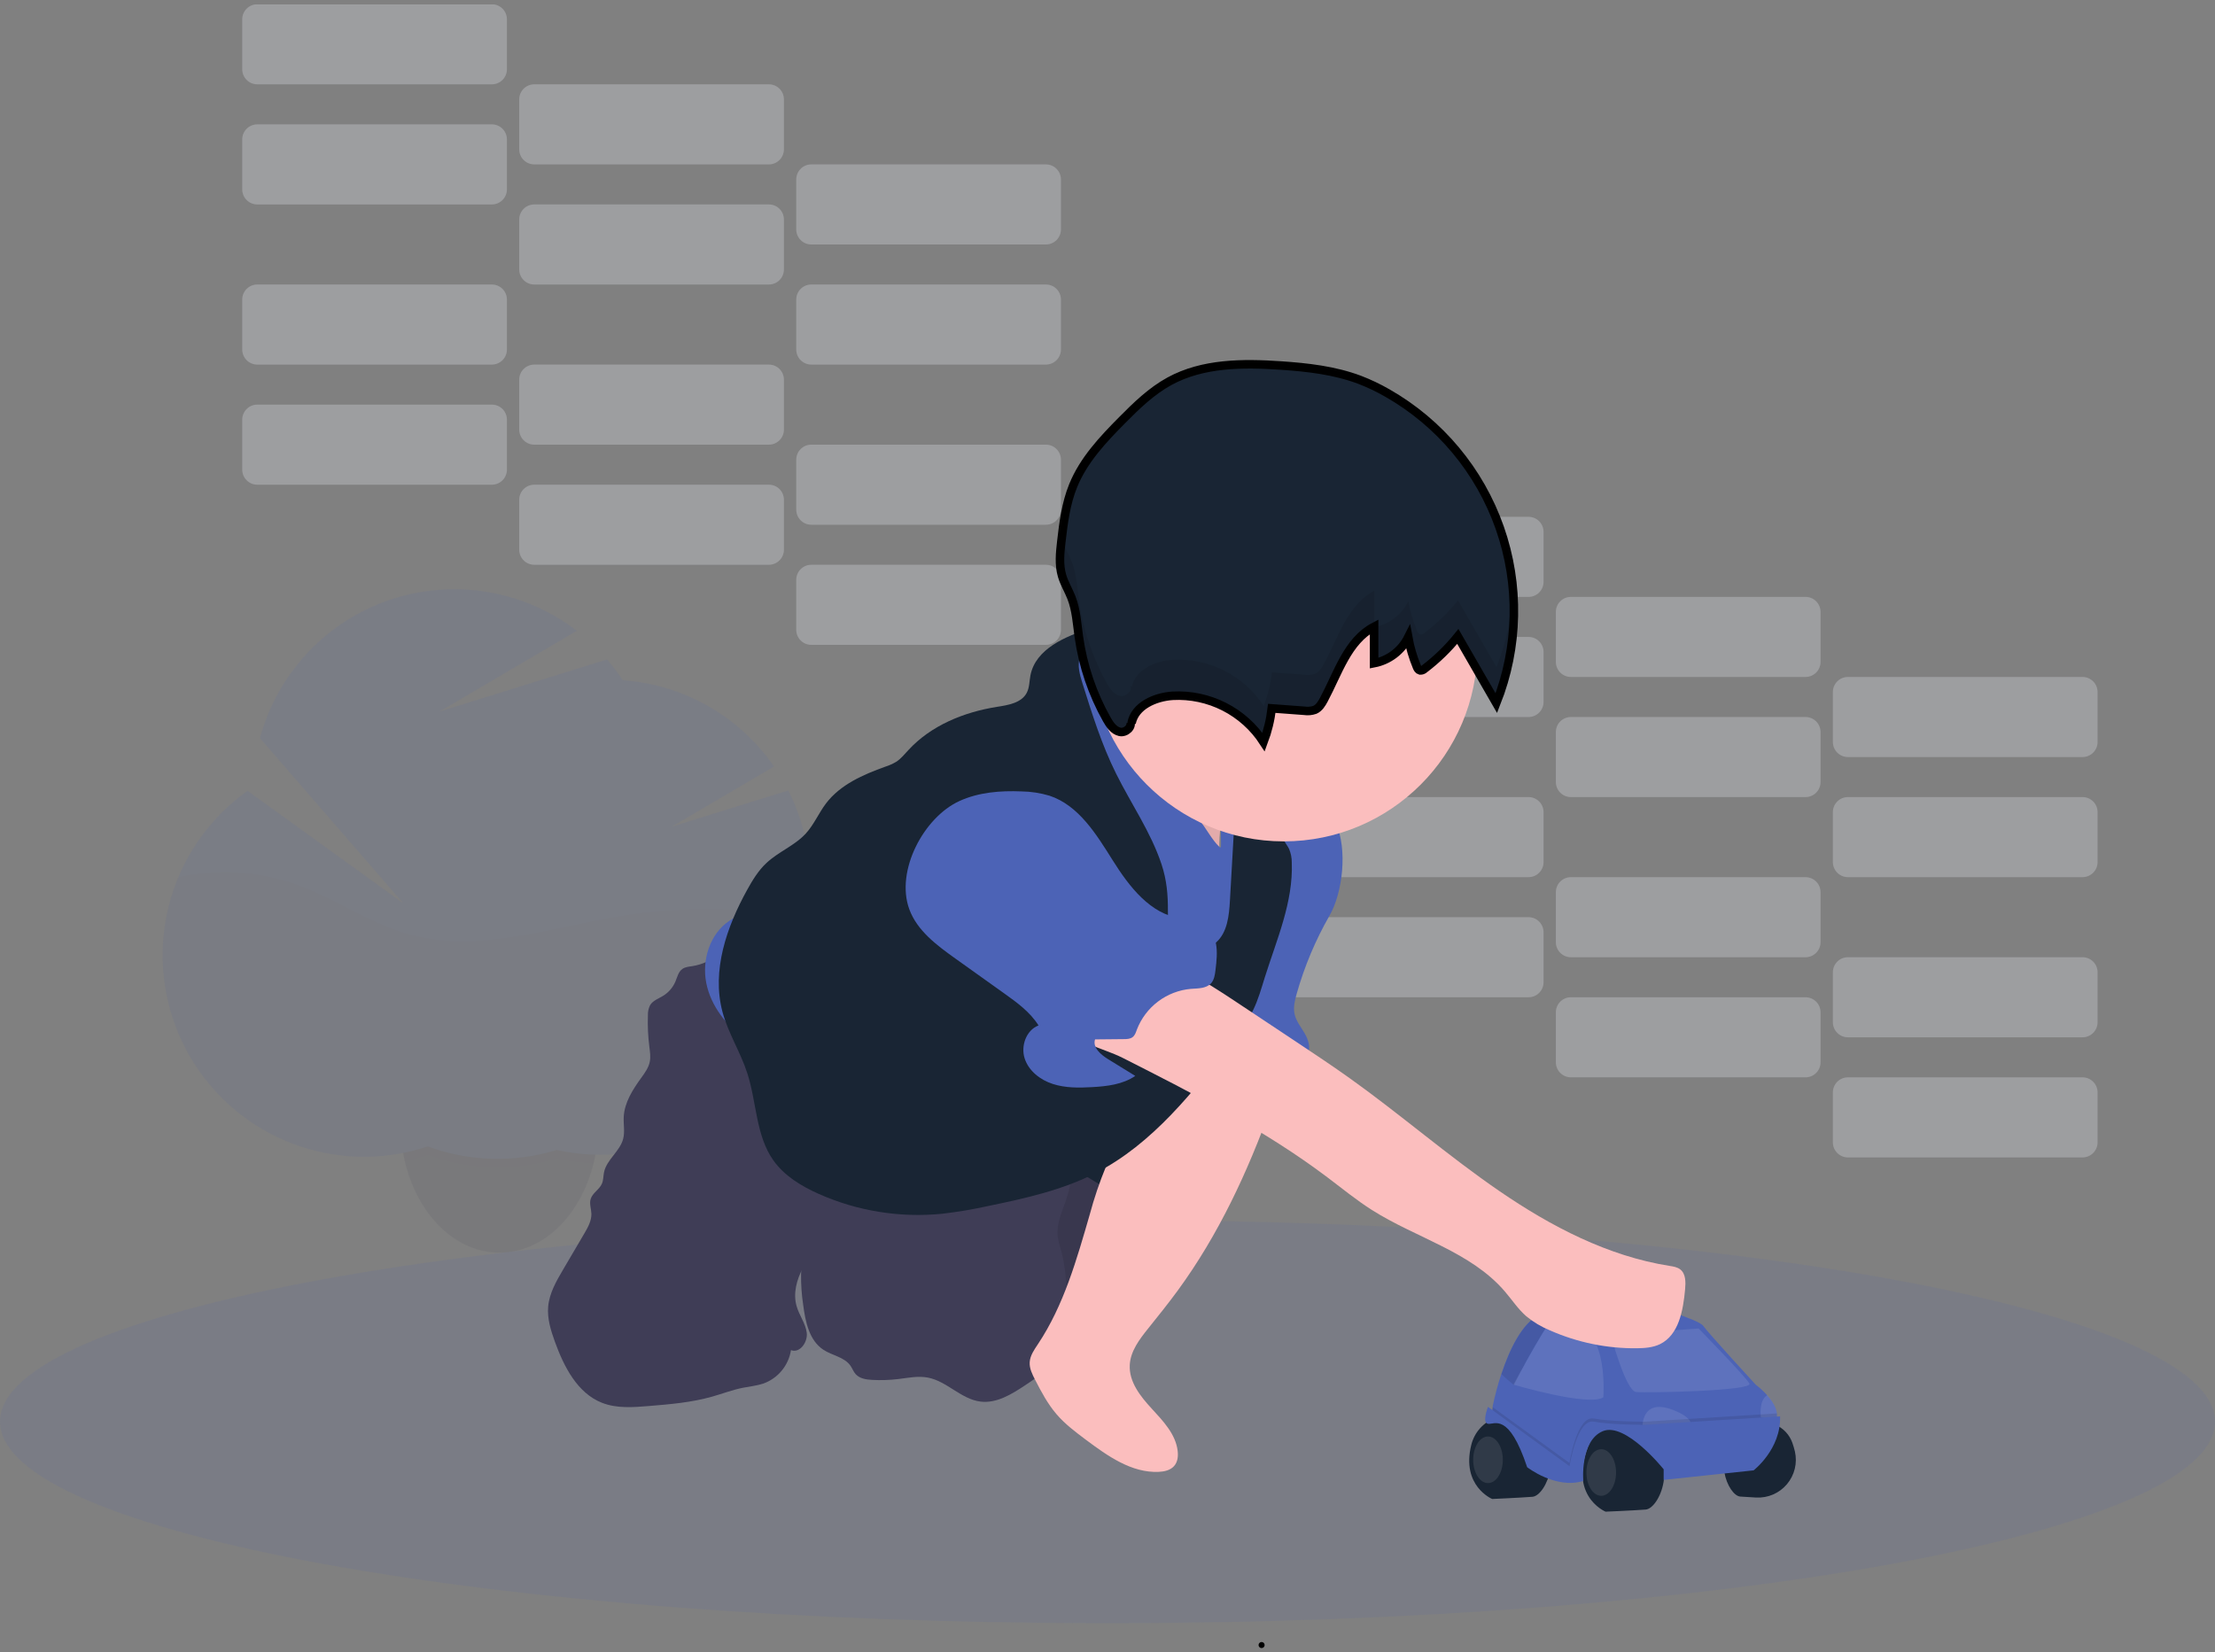<svg width="260" height="194" viewBox="0 0 260 194" fill="none" xmlns="http://www.w3.org/2000/svg">
<rect x="0" y="0" width="260" height="194" fill="#808080" stroke="none"/>
<g clip-path="url(#clip0_1369_6114)">
<g opacity="0.3">
<path d="M179.419 107.687H151.881C150.906 107.687 150.115 108.479 150.115 109.455V115.32C150.115 116.296 150.906 117.088 151.881 117.088H179.419C180.394 117.088 181.185 116.296 181.185 115.32V109.455C181.185 108.479 180.394 107.687 179.419 107.687Z" fill="#F2F2F2"/>
<path d="M211.933 117.088H184.396C183.42 117.088 182.63 117.879 182.63 118.855V124.721C182.63 125.697 183.42 126.488 184.396 126.488H211.933C212.909 126.488 213.699 125.697 213.699 124.721V118.855C213.699 117.879 212.909 117.088 211.933 117.088Z" fill="#F2F2F2"/>
<path d="M244.45 126.491H216.912C215.937 126.491 215.146 127.282 215.146 128.258V134.124C215.146 135.1 215.937 135.891 216.912 135.891H244.45C245.425 135.891 246.216 135.1 246.216 134.124V128.258C246.216 127.282 245.425 126.491 244.45 126.491Z" fill="#F2F2F2"/>
<path d="M179.419 93.584H151.881C150.906 93.584 150.115 94.376 150.115 95.352V101.217C150.115 102.193 150.906 102.985 151.881 102.985H179.419C180.394 102.985 181.185 102.193 181.185 101.217V95.352C181.185 94.376 180.394 93.584 179.419 93.584Z" fill="#F2F2F2"/>
<path d="M211.933 102.987H184.396C183.42 102.987 182.63 103.778 182.63 104.754V110.62C182.63 111.596 183.42 112.388 184.396 112.388H211.933C212.909 112.388 213.699 111.596 213.699 110.62V104.754C213.699 103.778 212.909 102.987 211.933 102.987Z" fill="#F2F2F2"/>
<path d="M244.45 112.387H216.912C215.937 112.387 215.146 113.179 215.146 114.155V120.021C215.146 120.997 215.937 121.788 216.912 121.788H244.45C245.425 121.788 246.216 120.997 246.216 120.021V114.155C246.216 113.179 245.425 112.387 244.45 112.387Z" fill="#F2F2F2"/>
<path d="M179.419 74.783H151.881C150.906 74.783 150.115 75.575 150.115 76.55V82.416C150.115 83.392 150.906 84.184 151.881 84.184H179.419C180.394 84.184 181.185 83.392 181.185 82.416V76.55C181.185 75.575 180.394 74.783 179.419 74.783Z" fill="#F2F2F2"/>
<path d="M211.933 84.184H184.396C183.42 84.184 182.63 84.975 182.63 85.951V91.817C182.63 92.793 183.42 93.584 184.396 93.584H211.933C212.909 93.584 213.699 92.793 213.699 91.817V85.951C213.699 84.975 212.909 84.184 211.933 84.184Z" fill="#F2F2F2"/>
<path d="M244.45 93.584H216.912C215.937 93.584 215.146 94.376 215.146 95.352V101.217C215.146 102.193 215.937 102.985 216.912 102.985H244.45C245.425 102.985 246.216 102.193 246.216 101.217V95.352C246.216 94.376 245.425 93.584 244.45 93.584Z" fill="#F2F2F2"/>
<path d="M179.419 60.68H151.881C150.906 60.68 150.115 61.471 150.115 62.447V68.313C150.115 69.289 150.906 70.081 151.881 70.081H179.419C180.394 70.081 181.185 69.289 181.185 68.313V62.447C181.185 61.471 180.394 60.68 179.419 60.68Z" fill="#F2F2F2"/>
<path d="M211.933 70.081H184.396C183.42 70.081 182.63 70.872 182.63 71.848V77.714C182.63 78.69 183.42 79.481 184.396 79.481H211.933C212.909 79.481 213.699 78.69 213.699 77.714V71.848C213.699 70.872 212.909 70.081 211.933 70.081Z" fill="#F2F2F2"/>
<path d="M244.45 79.483H216.912C215.937 79.483 215.146 80.275 215.146 81.251V87.117C215.146 88.093 215.937 88.884 216.912 88.884H244.45C245.425 88.884 246.216 88.093 246.216 87.117V81.251C246.216 80.275 245.425 79.483 244.45 79.483Z" fill="#F2F2F2"/>
<path opacity="0.1" d="M179.419 107.687H151.881C150.906 107.687 150.115 108.479 150.115 109.455V115.32C150.115 116.296 150.906 117.088 151.881 117.088H179.419C180.394 117.088 181.185 116.296 181.185 115.32V109.455C181.185 108.479 180.394 107.687 179.419 107.687Z" fill="#4C63B6"/>
<path opacity="0.1" d="M211.933 117.088H184.396C183.42 117.088 182.63 117.879 182.63 118.855V124.721C182.63 125.697 183.42 126.488 184.396 126.488H211.933C212.909 126.488 213.699 125.697 213.699 124.721V118.855C213.699 117.879 212.909 117.088 211.933 117.088Z" fill="#4C63B6"/>
<path opacity="0.1" d="M244.45 126.491H216.912C215.937 126.491 215.146 127.282 215.146 128.258V134.124C215.146 135.1 215.937 135.891 216.912 135.891H244.45C245.425 135.891 246.216 135.1 246.216 134.124V128.258C246.216 127.282 245.425 126.491 244.45 126.491Z" fill="#4C63B6"/>
<path opacity="0.1" d="M179.419 93.584H151.881C150.906 93.584 150.115 94.376 150.115 95.352V101.217C150.115 102.193 150.906 102.985 151.881 102.985H179.419C180.394 102.985 181.185 102.193 181.185 101.217V95.352C181.185 94.376 180.394 93.584 179.419 93.584Z" fill="#4C63B6"/>
<path opacity="0.1" d="M211.933 102.987H184.396C183.42 102.987 182.63 103.778 182.63 104.754V110.62C182.63 111.596 183.42 112.388 184.396 112.388H211.933C212.909 112.388 213.699 111.596 213.699 110.62V104.754C213.699 103.778 212.909 102.987 211.933 102.987Z" fill="#4C63B6"/>
<path opacity="0.1" d="M244.45 112.387H216.912C215.937 112.387 215.146 113.179 215.146 114.155V120.021C215.146 120.997 215.937 121.788 216.912 121.788H244.45C245.425 121.788 246.216 120.997 246.216 120.021V114.155C246.216 113.179 245.425 112.387 244.45 112.387Z" fill="#4C63B6"/>
<path opacity="0.1" d="M179.419 74.783H151.881C150.906 74.783 150.115 75.575 150.115 76.55V82.416C150.115 83.392 150.906 84.184 151.881 84.184H179.419C180.394 84.184 181.185 83.392 181.185 82.416V76.55C181.185 75.575 180.394 74.783 179.419 74.783Z" fill="#4C63B6"/>
<path opacity="0.1" d="M211.933 84.184H184.396C183.42 84.184 182.63 84.975 182.63 85.951V91.817C182.63 92.793 183.42 93.584 184.396 93.584H211.933C212.909 93.584 213.699 92.793 213.699 91.817V85.951C213.699 84.975 212.909 84.184 211.933 84.184Z" fill="#4C63B6"/>
<path opacity="0.1" d="M244.45 93.584H216.912C215.937 93.584 215.146 94.376 215.146 95.352V101.217C215.146 102.193 215.937 102.985 216.912 102.985H244.45C245.425 102.985 246.216 102.193 246.216 101.217V95.352C246.216 94.376 245.425 93.584 244.45 93.584Z" fill="#4C63B6"/>
<path opacity="0.1" d="M179.419 60.68H151.881C150.906 60.68 150.115 61.471 150.115 62.447V68.313C150.115 69.289 150.906 70.081 151.881 70.081H179.419C180.394 70.081 181.185 69.289 181.185 68.313V62.447C181.185 61.471 180.394 60.68 179.419 60.68Z" fill="#4C63B6"/>
<path opacity="0.1" d="M211.933 70.081H184.396C183.42 70.081 182.63 70.872 182.63 71.848V77.714C182.63 78.69 183.42 79.481 184.396 79.481H211.933C212.909 79.481 213.699 78.69 213.699 77.714V71.848C213.699 70.872 212.909 70.081 211.933 70.081Z" fill="#4C63B6"/>
<path opacity="0.1" d="M244.45 79.483H216.912C215.937 79.483 215.146 80.275 215.146 81.251V87.117C215.146 88.093 215.937 88.884 216.912 88.884H244.45C245.425 88.884 246.216 88.093 246.216 87.117V81.251C246.216 80.275 245.425 79.483 244.45 79.483Z" fill="#4C63B6"/>
</g>
<g opacity="0.3">
<path d="M57.737 47.507H30.199C29.224 47.507 28.434 48.298 28.434 49.274V55.14C28.434 56.116 29.224 56.908 30.199 56.908H57.737C58.712 56.908 59.503 56.116 59.503 55.14V49.274C59.503 48.298 58.712 47.507 57.737 47.507Z" fill="#F2F2F2"/>
<path d="M90.252 56.908H62.714C61.739 56.908 60.948 57.699 60.948 58.675V64.541C60.948 65.517 61.739 66.308 62.714 66.308H90.252C91.227 66.308 92.017 65.517 92.017 64.541V58.675C92.017 57.699 91.227 56.908 90.252 56.908Z" fill="#F2F2F2"/>
<path d="M122.768 66.311H95.231C94.255 66.311 93.465 67.102 93.465 68.078V73.944C93.465 74.92 94.255 75.711 95.231 75.711H122.768C123.744 75.711 124.534 74.92 124.534 73.944V68.078C124.534 67.102 123.744 66.311 122.768 66.311Z" fill="#F2F2F2"/>
<path d="M57.737 33.404H30.199C29.224 33.404 28.434 34.195 28.434 35.171V41.037C28.434 42.013 29.224 42.804 30.199 42.804H57.737C58.712 42.804 59.503 42.013 59.503 41.037V35.171C59.503 34.195 58.712 33.404 57.737 33.404Z" fill="#F2F2F2"/>
<path d="M90.252 42.807H62.714C61.739 42.807 60.948 43.598 60.948 44.574V50.44C60.948 51.416 61.739 52.207 62.714 52.207H90.252C91.227 52.207 92.017 51.416 92.017 50.44V44.574C92.017 43.598 91.227 42.807 90.252 42.807Z" fill="#F2F2F2"/>
<path d="M122.768 52.207H95.231C94.255 52.207 93.465 52.998 93.465 53.975V59.84C93.465 60.816 94.255 61.608 95.231 61.608H122.768C123.744 61.608 124.534 60.816 124.534 59.84V53.975C124.534 52.998 123.744 52.207 122.768 52.207Z" fill="#F2F2F2"/>
<path d="M57.737 14.603H30.199C29.224 14.603 28.434 15.394 28.434 16.37V22.236C28.434 23.212 29.224 24.003 30.199 24.003H57.737C58.712 24.003 59.503 23.212 59.503 22.236V16.37C59.503 15.394 58.712 14.603 57.737 14.603Z" fill="#F2F2F2"/>
<path d="M90.252 24.004H62.714C61.739 24.004 60.948 24.795 60.948 25.771V31.637C60.948 32.613 61.739 33.404 62.714 33.404H90.252C91.227 33.404 92.017 32.613 92.017 31.637V25.771C92.017 24.795 91.227 24.004 90.252 24.004Z" fill="#F2F2F2"/>
<path d="M122.768 33.404H95.231C94.255 33.404 93.465 34.195 93.465 35.171V41.037C93.465 42.013 94.255 42.804 95.231 42.804H122.768C123.744 42.804 124.534 42.013 124.534 41.037V35.171C124.534 34.195 123.744 33.404 122.768 33.404Z" fill="#F2F2F2"/>
<path d="M57.737 0.5H30.199C29.224 0.5 28.434 1.291 28.434 2.267V8.133C28.434 9.109 29.224 9.9 30.199 9.9H57.737C58.712 9.9 59.503 9.109 59.503 8.133V2.267C59.503 1.291 58.712 0.5 57.737 0.5Z" fill="#F2F2F2"/>
<path d="M90.252 9.9H62.714C61.739 9.9 60.948 10.692 60.948 11.668V17.534C60.948 18.51 61.739 19.301 62.714 19.301H90.252C91.227 19.301 92.017 18.51 92.017 17.534V11.668C92.017 10.692 91.227 9.9 90.252 9.9Z" fill="#F2F2F2"/>
<path d="M122.768 19.303H95.231C94.255 19.303 93.465 20.095 93.465 21.071V26.936C93.465 27.912 94.255 28.704 95.231 28.704H122.768C123.744 28.704 124.534 27.912 124.534 26.936V21.071C124.534 20.095 123.744 19.303 122.768 19.303Z" fill="#F2F2F2"/>
<path opacity="0.1" d="M57.737 47.507H30.199C29.224 47.507 28.434 48.298 28.434 49.274V55.14C28.434 56.116 29.224 56.908 30.199 56.908H57.737C58.712 56.908 59.503 56.116 59.503 55.14V49.274C59.503 48.298 58.712 47.507 57.737 47.507Z" fill="#4C63B6"/>
<path opacity="0.1" d="M90.252 56.908H62.714C61.739 56.908 60.948 57.699 60.948 58.675V64.541C60.948 65.517 61.739 66.308 62.714 66.308H90.252C91.227 66.308 92.017 65.517 92.017 64.541V58.675C92.017 57.699 91.227 56.908 90.252 56.908Z" fill="#4C63B6"/>
<path opacity="0.1" d="M122.768 66.311H95.231C94.255 66.311 93.465 67.102 93.465 68.078V73.944C93.465 74.92 94.255 75.711 95.231 75.711H122.768C123.744 75.711 124.534 74.92 124.534 73.944V68.078C124.534 67.102 123.744 66.311 122.768 66.311Z" fill="#4C63B6"/>
<path opacity="0.1" d="M57.737 33.404H30.199C29.224 33.404 28.434 34.195 28.434 35.171V41.037C28.434 42.013 29.224 42.804 30.199 42.804H57.737C58.712 42.804 59.503 42.013 59.503 41.037V35.171C59.503 34.195 58.712 33.404 57.737 33.404Z" fill="#4C63B6"/>
<path opacity="0.1" d="M90.252 42.807H62.714C61.739 42.807 60.948 43.598 60.948 44.574V50.44C60.948 51.416 61.739 52.207 62.714 52.207H90.252C91.227 52.207 92.017 51.416 92.017 50.44V44.574C92.017 43.598 91.227 42.807 90.252 42.807Z" fill="#4C63B6"/>
<path opacity="0.1" d="M122.768 52.207H95.231C94.255 52.207 93.465 52.998 93.465 53.975V59.84C93.465 60.816 94.255 61.608 95.231 61.608H122.768C123.744 61.608 124.534 60.816 124.534 59.84V53.975C124.534 52.998 123.744 52.207 122.768 52.207Z" fill="#4C63B6"/>
<path opacity="0.1" d="M57.737 14.603H30.199C29.224 14.603 28.434 15.394 28.434 16.37V22.236C28.434 23.212 29.224 24.003 30.199 24.003H57.737C58.712 24.003 59.503 23.212 59.503 22.236V16.37C59.503 15.394 58.712 14.603 57.737 14.603Z" fill="#4C63B6"/>
<path opacity="0.1" d="M90.252 24.004H62.714C61.739 24.004 60.948 24.795 60.948 25.771V31.637C60.948 32.613 61.739 33.404 62.714 33.404H90.252C91.227 33.404 92.017 32.613 92.017 31.637V25.771C92.017 24.795 91.227 24.004 90.252 24.004Z" fill="#4C63B6"/>
<path opacity="0.1" d="M122.768 33.404H95.231C94.255 33.404 93.465 34.195 93.465 35.171V41.037C93.465 42.013 94.255 42.804 95.231 42.804H122.768C123.744 42.804 124.534 42.013 124.534 41.037V35.171C124.534 34.195 123.744 33.404 122.768 33.404Z" fill="#4C63B6"/>
<path opacity="0.1" d="M57.737 0.5H30.199C29.224 0.5 28.434 1.291 28.434 2.267V8.133C28.434 9.109 29.224 9.9 30.199 9.9H57.737C58.712 9.9 59.503 9.109 59.503 8.133V2.267C59.503 1.291 58.712 0.5 57.737 0.5Z" fill="#4C63B6"/>
<path opacity="0.1" d="M90.252 9.9H62.714C61.739 9.9 60.948 10.692 60.948 11.668V17.534C60.948 18.51 61.739 19.301 62.714 19.301H90.252C91.227 19.301 92.017 18.51 92.017 17.534V11.668C92.017 10.692 91.227 9.9 90.252 9.9Z" fill="#4C63B6"/>
<path opacity="0.1" d="M122.768 19.303H95.231C94.255 19.303 93.465 20.095 93.465 21.071V26.936C93.465 27.912 94.255 28.704 95.231 28.704H122.768C123.744 28.704 124.534 27.912 124.534 26.936V21.071C124.534 20.095 123.744 19.303 122.768 19.303Z" fill="#4C63B6"/>
</g>
<g opacity="0.1">
<path d="M70.255 131.85C70.259 133.198 70.12 134.543 69.841 135.863C69.789 136.101 69.732 136.355 69.675 136.593C68.209 142.485 64.066 146.795 59.125 147.059C58.961 147.059 58.795 147.073 58.624 147.073C53.395 147.073 48.98 142.554 47.523 136.35C47.48 136.184 47.444 136.02 47.409 135.853C47.13 134.534 46.992 133.189 46.995 131.84C46.995 123.422 52.2 116.617 58.624 116.617C65.048 116.617 70.255 123.432 70.255 131.85Z" fill="#3F3D56"/>
<path opacity="0.1" d="M70.254 131.85C70.258 133.198 70.119 134.543 69.841 135.863C69.788 136.101 69.731 136.355 69.674 136.593C69.499 136.593 69.327 136.593 69.154 136.572C67.874 136.501 66.603 136.327 65.351 136.051C64.242 136.393 63.108 136.652 61.96 136.826C61.079 136.955 60.192 137.034 59.303 137.064C59.003 137.064 58.704 137.081 58.404 137.081C57.34 137.08 56.276 137.009 55.22 136.869C53.516 136.639 51.842 136.222 50.229 135.627C49.345 135.919 48.444 136.157 47.532 136.341C47.489 136.174 47.453 136.01 47.417 135.844C47.139 134.524 47 133.179 47.004 131.831C47.004 123.413 52.209 116.607 58.633 116.607C65.057 116.607 70.254 123.432 70.254 131.85Z" fill="black"/>
<path d="M95.064 103.465C95.069 99.762 94.202 96.109 92.533 92.804L78.856 97.059L90.86 89.995C88.847 87.083 86.207 84.66 83.133 82.907C80.059 81.153 76.631 80.114 73.102 79.864C72.541 79.011 71.926 78.195 71.26 77.421L51.599 83.542L67.71 74.06C64.628 71.697 61.013 70.13 57.183 69.497C53.353 68.864 49.427 69.185 45.75 70.431C42.073 71.677 38.76 73.81 36.102 76.642C33.444 79.474 31.524 82.917 30.511 86.667L47.34 106.056L29.059 92.849C24.436 96.131 21.145 100.966 19.785 106.473C18.425 111.98 19.087 117.792 21.651 122.851C24.214 127.911 28.508 131.88 33.75 134.037C38.992 136.193 44.834 136.393 50.211 134.6C55.079 136.389 60.398 136.535 65.357 135.016C68.812 135.78 72.394 135.759 75.84 134.954C79.286 134.148 82.507 132.579 85.267 130.363C88.026 128.146 90.254 125.337 91.785 122.145C93.316 118.952 94.112 115.456 94.114 111.914C94.114 111.389 94.095 110.868 94.061 110.349C94.733 108.116 95.071 105.797 95.064 103.465Z" fill="#4C63B6"/>
<path opacity="0.1" d="M94.658 107.854C87.434 106.483 80.027 106.389 72.772 107.576C64.56 108.936 56.166 111.926 48.133 109.74C43.42 108.456 39.34 105.487 34.741 103.841C30.299 102.285 25.511 101.996 20.914 103.006C19.161 107.201 18.651 111.812 19.446 116.288C20.242 120.765 22.308 124.917 25.399 128.249C28.49 131.582 32.474 133.952 36.875 135.079C41.276 136.205 45.908 136.038 50.218 134.6C55.084 136.387 60.4 136.533 65.356 135.016C68.812 135.78 72.394 135.759 75.84 134.954C79.285 134.148 82.507 132.579 85.266 130.363C88.026 128.146 90.253 125.337 91.784 122.145C93.316 118.952 94.111 115.456 94.113 111.914C94.113 111.389 94.094 110.868 94.061 110.349C94.305 109.529 94.504 108.696 94.658 107.854Z" fill="black"/>
</g>
<path opacity="0.1" d="M130 190.579C201.797 190.579 260 179.983 260 166.911C260 153.84 201.797 143.244 130 143.244C58.203 143.244 0 153.84 0 166.911C0 179.983 58.203 190.579 130 190.579Z" fill="#4C63B6"/>
<path d="M172.703 169.64C172.878 168.924 173.225 168.262 173.714 167.712C174.203 167.161 174.818 166.739 175.508 166.481C176.197 166.223 176.939 166.137 177.669 166.232C178.398 166.326 179.094 166.598 179.695 167.023L179.88 167.159C183.856 170.142 181.496 175.612 179.88 175.736C178.264 175.86 175.156 175.993 175.156 175.993C175.156 175.993 171.493 174.48 172.703 169.64Z" fill="#192534"/>
<path d="M208.575 165.922V166.916C208.575 166.916 192.414 168.034 190.689 168.034H187.459C187.459 168.034 187.411 168.084 187.333 168.174C187.2 168.324 186.974 168.588 186.725 168.916C186.216 169.578 185.61 170.501 185.47 171.267C185.232 172.634 184.353 173.131 184.353 173.131L181.123 172.263L178.007 168.533L177.553 168.096L176.26 166.861L175.155 165.803L175.21 165.208V165.118C175.474 163.84 175.812 162.579 176.222 161.34C176.222 161.307 176.244 161.271 176.256 161.238C177.152 158.545 178.646 155.275 180.8 154.302C180.964 154.228 181.135 154.157 181.318 154.093L181.536 154.016C185.667 152.632 193.472 153.182 193.472 153.182C193.472 153.182 199.432 154.923 199.931 155.67C200.43 156.417 206.08 162.568 206.08 162.568C206.575 162.942 207.032 163.365 207.444 163.831C207.974 164.418 208.466 165.158 208.575 165.922Z" fill="#4C63B6"/>
<path opacity="0.1" d="M174.664 174.128C175.624 174.128 176.403 172.903 176.403 171.393C176.403 169.882 175.624 168.657 174.664 168.657C173.703 168.657 172.924 169.882 172.924 171.393C172.924 172.903 173.703 174.128 174.664 174.128Z" fill="white"/>
<path opacity="0.1" d="M181.869 155.23C181.869 155.23 180.443 157.418 178.936 160.225C178.936 160.232 178.936 160.239 178.936 160.246C178.535 160.993 178.126 161.78 177.736 162.587L177.72 162.625C177.72 162.625 176.895 161.971 176.246 161.333C176.246 161.3 176.267 161.264 176.279 161.231C177.175 158.538 178.67 155.268 180.823 154.295C180.987 154.221 181.159 154.15 181.342 154.085L181.869 155.23Z" fill="black"/>
<path opacity="0.1" d="M177.646 162.565C177.646 162.565 186.466 165.182 188.203 164.057C188.203 164.057 188.826 156.1 184.726 155.603C184.726 155.603 182.366 154.98 181.874 155.365C181.383 155.751 177.646 162.565 177.646 162.565Z" fill="white"/>
<path opacity="0.1" d="M189.073 156.721C189.073 156.721 190.813 163.31 192.056 163.436C193.299 163.562 205.84 163.31 205.346 162.439C204.851 161.569 199.383 155.977 199.383 155.977L189.073 156.721Z" fill="white"/>
<path d="M186.939 168.643C186.939 168.643 189.197 165.672 193.173 168.657C197.149 171.642 194.786 177.111 193.173 177.235C191.559 177.358 188.465 177.484 188.465 177.484C188.465 177.484 183.562 175.467 186.939 168.643Z" fill="#192534"/>
<path d="M210.389 169.399C210.223 168.93 209.962 168.5 209.622 168.136C209.282 167.773 208.871 167.484 208.414 167.287C207.956 167.091 207.464 166.992 206.966 166.996C206.469 167 205.978 167.107 205.524 167.311C205.08 167.52 204.659 167.776 204.269 168.074C200.73 170.729 202.843 175.598 204.269 175.71C204.784 175.748 205.471 175.788 206.139 175.824C206.823 175.86 207.506 175.737 208.134 175.465C208.762 175.192 209.319 174.778 209.759 174.253C210.2 173.729 210.514 173.109 210.675 172.443C210.836 171.777 210.84 171.083 210.688 170.415C210.607 170.071 210.507 169.732 210.389 169.399Z" fill="#192534"/>
<path opacity="0.1" d="M187.955 175.62C188.916 175.62 189.695 174.395 189.695 172.884C189.695 171.373 188.916 170.149 187.955 170.149C186.995 170.149 186.216 171.373 186.216 172.884C186.216 174.395 186.995 175.62 187.955 175.62Z" fill="white"/>
<path opacity="0.1" d="M192.8 167.663C192.8 167.663 192.562 164.057 196.403 165.548C200.243 167.04 197.769 168.657 197.769 168.657L192.8 167.663Z" fill="white"/>
<path opacity="0.1" d="M208.575 165.922V166.419L207.955 166.657L206.688 166.419C206.688 166.419 206.417 164.383 207.456 163.802C207.974 164.419 208.466 165.158 208.575 165.922Z" fill="white"/>
<path opacity="0.1" d="M208.575 165.946V166.916C208.575 166.916 192.414 168.034 190.689 168.034H190.674C189.781 167.558 188.887 167.347 188.136 167.663C187.908 167.758 187.693 167.882 187.497 168.034C187.44 168.079 187.385 168.127 187.333 168.174C187.096 168.392 186.891 168.642 186.725 168.917C185.612 170.717 185.85 173.505 185.85 173.505C182.62 174.499 179.267 171.89 179.267 171.89C178.658 170.063 178.09 168.871 177.57 168.084C177.095 167.37 176.662 167.021 176.277 166.85L175.155 165.803L175.21 165.208L184.224 171.769C184.224 171.769 185.094 166.174 187.076 166.547C189.058 166.921 193.039 166.921 193.039 166.921L208.575 165.946Z" fill="black"/>
<path d="M174.664 165.175C174.664 165.175 173.917 167.04 174.664 167.166C175.41 167.292 177.085 165.739 179.26 172.263C179.26 172.263 182.613 174.88 185.843 173.878C185.843 173.878 185.458 169.154 188.137 168.034C190.815 166.914 195.283 172.511 195.283 172.511V173.755L205.842 172.634C205.842 172.634 209.072 170.149 208.949 166.295L193.049 167.289C193.049 167.289 189.073 167.289 187.086 166.916C185.099 166.543 184.234 172.149 184.234 172.149L174.664 165.175Z" fill="#4C63B6"/>
<path d="M129.948 131.172H129.946C126.276 131.172 123.301 134.15 123.301 137.823V137.825C123.301 141.498 126.276 144.476 129.946 144.476H129.948C133.618 144.476 136.593 141.498 136.593 137.825V137.823C136.593 134.15 133.618 131.172 129.948 131.172Z" fill="#192534"/>
<path d="M126.466 154.942C127.358 154.159 128.263 153.363 128.905 152.366C129.494 151.452 129.841 150.408 130.167 149.371C131.097 146.407 131.898 143.406 132.57 140.368C128.912 139.809 126.181 136.576 122.605 135.627C122.519 135.603 119.783 152.054 119.584 153.558C119.42 154.799 118.003 160.729 119.617 160.763C120.48 160.782 122.281 158.622 122.918 158.053L126.466 154.942Z" fill="#3F3D56"/>
<path opacity="0.1" d="M126.466 154.942C127.358 154.159 128.263 153.363 128.905 152.366C129.494 151.452 129.841 150.408 130.167 149.371C131.097 146.407 131.898 143.406 132.57 140.368C128.912 139.809 126.181 136.576 122.605 135.627C122.519 135.603 119.783 152.054 119.584 153.558C119.42 154.799 118.003 160.729 119.617 160.763C120.48 160.782 122.281 158.622 122.918 158.053L126.466 154.942Z" fill="black"/>
<path d="M81.265 113.434C80.861 113.496 80.433 113.527 80.101 113.762C79.625 114.095 79.504 114.714 79.278 115.252C78.982 115.941 78.48 116.523 77.841 116.917C77.296 117.25 76.633 117.473 76.308 118.02C76.124 118.389 76.036 118.798 76.053 119.21C76.01 120.428 76.065 121.649 76.217 122.858C76.293 123.465 76.393 124.083 76.267 124.681C76.122 125.377 75.685 125.97 75.269 126.548C74.271 127.93 73.294 129.447 73.213 131.15C73.173 132.007 73.363 132.885 73.147 133.715C72.764 135.187 71.205 136.148 70.901 137.637C70.811 138.077 70.834 138.543 70.663 138.955C70.364 139.668 69.539 140.059 69.328 140.794C69.168 141.345 69.401 141.928 69.418 142.501C69.442 143.341 69.002 144.117 68.579 144.84L66.105 149.05C65.302 150.415 64.479 151.842 64.344 153.422C64.223 154.823 64.657 156.21 65.135 157.532C66.198 160.47 67.776 163.581 70.687 164.711C72.4 165.377 74.309 165.234 76.141 165.082C78.651 164.875 81.177 164.663 83.599 163.976C84.799 163.636 85.976 163.182 87.188 162.939C87.996 162.78 88.825 162.701 89.605 162.442C90.447 162.139 91.192 161.614 91.763 160.924C92.333 160.233 92.707 159.402 92.846 158.517C93.882 158.926 94.843 157.566 94.695 156.462C94.548 155.358 93.806 154.423 93.507 153.353C93.079 151.876 93.507 150.273 94.22 148.912C94.933 147.551 95.917 146.348 96.694 145.023C97.56 143.54 98.161 141.917 98.472 140.227C98.888 137.946 98.762 135.603 98.633 133.289L98.144 124.443C98.053 122.823 97.951 121.151 97.238 119.685C96.456 118.089 95.03 116.919 93.607 115.856C91.506 114.256 89.303 112.796 87.012 111.484C85.534 110.656 85.638 110.977 84.462 111.959C83.55 112.734 82.445 113.244 81.265 113.434Z" fill="#3F3D56"/>
<path d="M101.243 138.046C99.563 139.373 97.861 140.72 96.568 142.428C95.007 144.504 94.121 147.011 94.03 149.609C94.015 150.824 94.1 152.039 94.284 153.241C94.539 155.203 94.997 157.389 96.649 158.474C97.69 159.157 99.121 159.328 99.831 160.351C100.055 160.672 100.185 161.064 100.447 161.347C100.922 161.861 101.664 161.973 102.348 162.011C103.371 162.069 104.397 162.037 105.414 161.916C106.576 161.776 107.757 161.521 108.908 161.74C111.146 162.161 112.817 164.276 115.087 164.559C116.971 164.797 118.737 163.7 120.315 162.656C121.943 161.578 123.642 160.425 124.524 158.681C125.382 156.987 125.335 154.994 125.268 153.094C125.194 150.984 125.118 148.848 124.555 146.811C124.38 146.279 124.246 145.733 124.153 145.18C123.985 143.753 124.629 142.349 125.104 140.984C125.843 138.907 126.166 136.348 124.698 134.706C124.077 134.012 123.215 133.584 122.34 133.279C118.478 131.89 114.214 132.418 110.253 133.041C106.472 133.615 104.209 135.708 101.243 138.046Z" fill="#3F3D56"/>
<path d="M133.993 129.826C132.462 132.126 130.927 134.443 129.822 136.962C129.068 138.79 128.433 140.665 127.921 142.575C126.395 147.853 124.881 153.246 121.834 157.815C121.397 158.472 120.912 159.155 120.867 159.942C120.824 160.679 121.176 161.369 121.516 162.026C122.229 163.415 122.975 164.818 123.992 166.012C125.009 167.206 126.226 168.11 127.452 169.033C129.998 170.936 132.826 172.953 136.008 172.81C136.666 172.78 137.37 172.627 137.81 172.135C138.249 171.643 138.311 170.962 138.233 170.329C137.995 168.372 136.521 166.833 135.186 165.382C133.85 163.931 132.507 162.235 132.614 160.256C132.698 158.622 133.767 157.228 134.791 155.953C135.963 154.492 137.137 153.034 138.242 151.524C143.021 144.994 146.472 137.571 149.208 129.952C150.36 126.736 151.409 123.358 151.05 119.961C148.435 119.319 143.207 117.173 140.999 119.388C139.661 120.73 138.715 122.718 137.672 124.3L133.993 129.826Z" fill="#FBBEBE"/>
<path d="M156.066 107.492C154.41 110.384 153.114 113.467 152.207 116.674C151.986 117.449 151.788 118.268 151.957 119.053C152.14 119.895 152.713 120.587 153.145 121.329C153.578 122.071 153.882 123.011 153.49 123.777C151.636 123.922 149.799 123.415 148.007 122.913L142.389 121.343C141.923 121.254 141.487 121.051 141.117 120.753C140.466 120.137 140.516 119.103 140.642 118.218C141.742 110.972 145.276 104.293 146.6 97.088C146.793 96.049 146.995 94.897 147.822 94.234C150.198 92.355 155.579 93.946 156.81 96.667C158.186 99.688 157.623 104.778 156.066 107.492Z" fill="#4C63B6"/>
<path d="M125.991 82.73C125.779 82.84 125.542 82.968 125.477 83.192C125.463 83.314 125.476 83.437 125.514 83.553C125.553 83.669 125.617 83.776 125.701 83.865L128.099 87.243C130.463 90.573 132.833 93.924 135.568 96.962C137.633 99.254 139.895 101.36 142.327 103.256C143.012 103.789 143.742 104.343 144.077 105.144C142.582 100.715 142.848 95.88 144.818 91.641C145.602 89.976 146.639 88.432 147.454 86.776C147.531 86.685 147.583 86.576 147.605 86.459C147.627 86.342 147.619 86.221 147.581 86.108C147.543 85.996 147.477 85.894 147.388 85.815C147.3 85.735 147.192 85.68 147.076 85.654C144.999 84.583 142.727 83.936 140.659 82.847C139.036 81.99 137.57 80.877 136.113 79.781C134.813 78.803 133.082 77.076 131.478 76.665C129.746 76.218 129.815 77.799 129.256 79.12C128.614 80.662 127.461 81.937 125.991 82.73Z" fill="#FBBEBE"/>
<path opacity="0.1" d="M125.991 82.73C125.779 82.84 125.542 82.968 125.477 83.192C125.463 83.314 125.476 83.437 125.514 83.553C125.553 83.669 125.617 83.776 125.701 83.865L128.099 87.243C130.463 90.573 132.833 93.924 135.568 96.962C137.633 99.254 139.895 101.36 142.327 103.256C143.012 103.789 143.742 104.343 144.077 105.144C142.582 100.715 142.848 95.88 144.818 91.641C145.602 89.976 146.639 88.432 147.454 86.776C147.531 86.685 147.583 86.576 147.605 86.459C147.627 86.342 147.619 86.221 147.581 86.108C147.543 85.996 147.477 85.894 147.388 85.815C147.3 85.735 147.192 85.68 147.076 85.654C144.999 84.583 142.727 83.936 140.659 82.847C139.036 81.99 137.57 80.877 136.113 79.781C134.813 78.803 133.082 77.076 131.478 76.665C129.746 76.218 129.815 77.799 129.256 79.12C128.614 80.662 127.461 81.937 125.991 82.73Z" fill="black"/>
<path d="M140.695 96.191C139.609 94.964 138.142 94.153 136.857 93.135C135.008 91.669 133.546 89.781 132.134 87.89C129.544 84.41 126.932 80.147 128.223 75.996C126.851 75.863 125.668 76.991 125.021 78.206C124.375 79.422 124.042 80.806 123.236 81.922C122.012 83.618 119.931 84.407 117.991 85.183C113.728 86.89 109.61 88.938 105.676 91.308C104.095 92.259 102.522 93.28 101.315 94.674C100.022 96.16 99.211 98.004 98.113 99.633C95.974 102.837 92.723 105.242 89.116 106.603C87.927 107.055 86.653 107.407 85.591 108.125C83.314 109.664 82.366 112.732 82.906 115.43C83.445 118.127 85.282 120.425 87.49 122.057C89.698 123.689 92.212 124.652 94.76 125.603C96.896 126.388 99.045 127.137 101.208 127.849C102.799 128.4 104.426 128.842 106.077 129.171C109.117 129.73 112.242 129.592 115.315 129.933C118.124 130.242 120.884 130.953 123.705 131.15C126.526 131.348 129.513 130.972 131.811 129.328C133.639 128.022 134.856 126.051 135.98 124.095C138.898 119.054 141.504 113.838 143.784 108.477C144.457 106.89 150.698 97.904 149.144 96.743C141.318 90.899 143.915 100.185 143.169 99.471C142.171 98.515 141.598 97.212 140.695 96.191Z" fill="#4C63B6"/>
<path d="M131.001 90.815C129.32 87.433 128.184 83.813 127.056 80.211C126.744 79.212 126.43 78.132 126.766 77.143C127.17 75.954 128.462 74.938 128.082 73.746C125.059 74.698 121.549 76.189 120.952 79.307C120.822 79.988 120.845 80.713 120.529 81.327C119.914 82.531 118.345 82.787 117.012 82.992C113.133 83.613 109.279 85.178 106.622 88.073C106.175 88.549 105.754 89.088 105.196 89.445C104.792 89.683 104.362 89.875 103.915 90.016C101.315 90.951 98.641 92.117 96.968 94.317C96.105 95.449 95.554 96.807 94.591 97.859C93.289 99.286 91.371 99.999 89.962 101.329C89.011 102.214 88.334 103.337 87.706 104.471C85.291 108.839 83.521 113.96 84.802 118.786C85.47 121.31 86.941 123.558 87.732 126.046C88.823 129.435 88.716 133.301 90.763 136.215C92.053 138.046 94.049 139.257 96.093 140.17C100.641 142.195 105.637 143 110.59 142.506C112.427 142.292 114.252 141.984 116.057 141.583C120.365 140.694 124.719 139.725 128.634 137.713C135.309 134.281 140.113 128.146 144.699 122.199C145.572 121.067 146.451 119.925 147.076 118.631C147.687 117.397 148.055 116.06 148.466 114.747C149.857 110.32 151.813 105.913 151.63 101.279C151.637 100.724 151.528 100.174 151.309 99.664C151.123 99.283 150.833 98.95 150.669 98.567C150.379 97.882 150.51 97.09 150.306 96.374C149.738 94.376 147.114 93.996 145.037 94.012L144.371 105.737C144.269 107.497 144.081 109.45 142.772 110.63C142.212 111.112 141.513 111.403 140.776 111.461C140.039 111.519 139.303 111.34 138.675 110.951C137.277 110.045 137.08 108.463 137.09 106.947C137.104 105.045 136.949 103.301 136.343 101.477C135.088 97.692 132.764 94.371 131.001 90.815Z" fill="#192534"/>
<path d="M131.827 124.226C140.103 128.424 148.426 132.654 155.831 138.244C157.542 139.533 159.206 140.898 161.014 142.049C166.198 145.346 172.629 146.952 176.629 151.614C177.47 152.592 178.183 153.691 179.153 154.537C179.994 155.229 180.935 155.79 181.943 156.202C185.156 157.622 188.636 158.336 192.148 158.298C193.068 158.286 194.014 158.217 194.841 157.822C197.067 156.742 197.574 153.85 197.799 151.383C197.876 150.548 197.892 149.564 197.236 149.045C196.882 148.767 196.414 148.695 195.969 148.626C188.742 147.485 182.073 144.002 176.035 139.866C169.996 135.729 164.461 130.901 158.505 126.645C156.411 125.149 154.267 123.724 152.124 122.299L145.186 117.69C141.517 115.251 137.652 112.74 133.27 112.28C133.021 112.237 132.765 112.254 132.524 112.33C132.139 112.48 131.925 112.88 131.737 113.246C130.451 115.753 128.885 118.03 127.309 120.351C126.466 121.593 126.371 121.914 127.825 122.578C129.135 123.177 130.523 123.565 131.827 124.226Z" fill="#FBBEBE"/>
<path d="M148.088 193.5C148.182 193.5 148.273 193.462 148.34 193.395C148.407 193.329 148.444 193.238 148.444 193.143C148.444 193.049 148.407 192.958 148.34 192.891C148.273 192.824 148.182 192.786 148.088 192.786C147.993 192.786 147.903 192.824 147.836 192.891C147.769 192.958 147.731 193.049 147.731 193.143C147.731 193.238 147.769 193.329 147.836 193.395C147.903 193.462 147.993 193.5 148.088 193.5Z" fill="black"/>
<path d="M150.688 98.786C163.243 98.786 173.42 88.6 173.42 76.034C173.42 63.469 163.243 53.282 150.688 53.282C138.134 53.282 127.956 63.469 127.956 76.034C127.956 88.6 138.134 98.786 150.688 98.786Z" fill="#FBBEBE"/>
<path d="M132.821 84.907C133.225 82.864 135.568 81.831 137.643 81.693C139.742 81.58 141.834 82.023 143.709 82.977C145.583 83.931 147.173 85.362 148.319 87.126C148.799 85.851 149.123 84.522 149.283 83.168L153.086 83.451C153.51 83.517 153.945 83.478 154.35 83.337C154.84 83.118 155.142 82.623 155.396 82.148C157.06 79.039 158.172 75.223 161.295 73.585V77.866C162.15 77.7 162.955 77.339 163.649 76.811C164.342 76.284 164.905 75.604 165.295 74.824C165.509 76.009 165.85 77.168 166.312 78.28C166.388 78.466 166.495 78.67 166.687 78.718C166.781 78.725 166.876 78.711 166.964 78.679C167.053 78.647 167.133 78.596 167.201 78.53C168.657 77.424 169.974 76.146 171.124 74.724L175.64 82.559C178.249 75.966 178.391 68.651 176.041 61.96C173.691 55.27 169.007 49.653 162.849 46.144C161.805 45.542 160.716 45.023 159.591 44.591C156.651 43.483 153.483 43.128 150.348 42.914C145.892 42.61 141.189 42.621 137.277 44.76C135.174 45.909 133.427 47.602 131.739 49.306C129.458 51.603 127.176 54.032 125.962 57.036C125.123 59.11 124.835 61.358 124.581 63.58C124.427 64.924 124.284 66.313 124.667 67.609C124.933 68.506 125.434 69.312 125.772 70.185C126.333 71.636 126.421 73.221 126.637 74.762C127.117 78.168 128.228 81.455 129.914 84.453C130.271 85.088 130.727 85.763 131.438 85.925C132.148 86.087 133.001 85.302 132.626 84.683" fill="#192534"/>
<path d="M132.821 84.907C133.225 82.864 135.568 81.831 137.643 81.693C139.742 81.58 141.834 82.023 143.709 82.977C145.583 83.931 147.173 85.362 148.319 87.126C148.799 85.851 149.123 84.522 149.283 83.168L153.086 83.451C153.51 83.517 153.945 83.478 154.35 83.337C154.84 83.118 155.142 82.623 155.396 82.148C157.06 79.039 158.172 75.223 161.295 73.585V77.866C162.15 77.7 162.955 77.339 163.649 76.811C164.342 76.284 164.905 75.604 165.295 74.824C165.509 76.009 165.85 77.168 166.312 78.28C166.388 78.466 166.495 78.67 166.687 78.718C166.781 78.725 166.876 78.711 166.964 78.679C167.053 78.647 167.133 78.596 167.201 78.53C168.657 77.424 169.974 76.146 171.124 74.724L175.64 82.559C178.249 75.966 178.391 68.651 176.041 61.96C173.691 55.27 169.007 49.653 162.849 46.144C161.805 45.542 160.716 45.023 159.591 44.591C156.651 43.483 153.483 43.128 150.348 42.914C145.892 42.61 141.189 42.621 137.277 44.76C135.174 45.909 133.427 47.602 131.739 49.306C129.458 51.603 127.176 54.032 125.962 57.036C125.123 59.11 124.835 61.358 124.581 63.58C124.427 64.924 124.284 66.313 124.667 67.609C124.933 68.506 125.434 69.312 125.772 70.185C126.333 71.636 126.421 73.221 126.637 74.762C127.117 78.168 128.228 81.455 129.914 84.453C130.271 85.088 130.727 85.763 131.438 85.925C132.148 86.087 133.001 85.302 132.626 84.683" stroke="black" stroke-miterlimit="10"/>
<path d="M106.731 106.743C107.649 109.267 109.954 110.979 112.14 112.54L117.844 116.612C119.36 117.694 120.917 118.817 121.903 120.397C120.461 120.944 119.802 122.799 120.275 124.269C120.748 125.739 122.105 126.793 123.584 127.269C125.062 127.744 126.63 127.728 128.173 127.64C129.943 127.542 131.797 127.328 133.259 126.322L130.048 124.343C129.202 123.817 128.23 122.98 128.539 122.035L131.925 122.002C132.282 122.002 132.669 121.986 132.952 121.764C133.235 121.543 133.332 121.203 133.451 120.879C133.955 119.571 134.814 118.431 135.933 117.586C137.051 116.742 138.383 116.228 139.778 116.103C140.614 116.041 141.577 116.077 142.154 115.454C142.53 115.04 142.611 114.445 142.677 113.891C142.803 112.835 142.927 111.75 142.718 110.715C142.509 109.681 141.905 108.653 140.935 108.218C140.222 107.894 139.398 107.925 138.618 107.821C135.032 107.345 132.546 104.091 130.621 101.025C128.696 97.959 126.63 94.567 123.199 93.425C122.127 93.104 121.016 92.933 119.898 92.918C117.423 92.816 114.876 93.018 112.623 94.046C108.423 95.961 105.096 102.252 106.731 106.743Z" fill="#4C63B6"/>
<path opacity="0.1" d="M175.661 78.325L171.146 70.49C169.996 71.912 168.678 73.19 167.222 74.296C167.155 74.362 167.074 74.414 166.986 74.447C166.897 74.48 166.803 74.493 166.708 74.486C166.516 74.438 166.409 74.234 166.333 74.048C165.871 72.935 165.53 71.776 165.316 70.59C164.927 71.37 164.364 72.051 163.67 72.579C162.977 73.107 162.171 73.468 161.316 73.634V69.353C158.193 70.996 157.09 74.812 155.417 77.916C155.163 78.392 154.861 78.879 154.372 79.105C153.966 79.246 153.532 79.285 153.107 79.219L149.305 78.936C149.144 80.29 148.82 81.619 148.34 82.895C147.194 81.13 145.604 79.699 143.73 78.745C141.856 77.791 139.764 77.349 137.664 77.462C135.589 77.6 133.246 78.632 132.842 80.675L132.64 80.452C133.023 81.073 132.165 81.858 131.452 81.696C130.739 81.534 130.285 80.858 129.928 80.223C128.247 77.222 127.14 73.933 126.665 70.525C126.449 68.984 126.361 67.4 125.8 65.949C125.463 65.076 124.961 64.27 124.695 63.373C124.695 63.342 124.678 63.313 124.671 63.282C124.65 63.461 124.628 63.639 124.609 63.818C124.455 65.164 124.312 66.551 124.695 67.861C124.961 68.758 125.463 69.564 125.8 70.435C126.361 71.888 126.449 73.47 126.665 75.014C127.139 78.421 128.246 81.71 129.928 84.71C130.285 85.345 130.741 86.022 131.452 86.184C132.162 86.346 133.015 85.561 132.64 84.94L132.842 85.161C133.246 83.121 135.589 82.086 137.664 81.95C139.763 81.836 141.856 82.278 143.73 83.232C145.604 84.185 147.194 85.616 148.34 87.381C148.821 86.106 149.145 84.778 149.305 83.425L153.107 83.706C153.532 83.772 153.966 83.733 154.372 83.591C154.861 83.373 155.163 82.878 155.417 82.402C157.081 79.291 158.193 75.478 161.316 73.839V78.121C162.171 77.954 162.977 77.593 163.67 77.065C164.364 76.537 164.927 75.856 165.316 75.076C165.531 76.262 165.872 77.421 166.333 78.534C166.409 78.718 166.516 78.925 166.708 78.97C166.803 78.978 166.897 78.965 166.986 78.933C167.075 78.9 167.155 78.849 167.222 78.782C168.678 77.676 169.996 76.398 171.146 74.976L175.661 82.811C177.29 78.653 177.96 74.182 177.622 69.729C177.403 72.677 176.742 75.575 175.661 78.325Z" fill="black"/>
</g>
<defs>
<clipPath id="clip0_1369_6114">
<rect width="260" height="193" fill="white" transform="translate(0 0.5)"/>
</clipPath>
</defs>
</svg>
